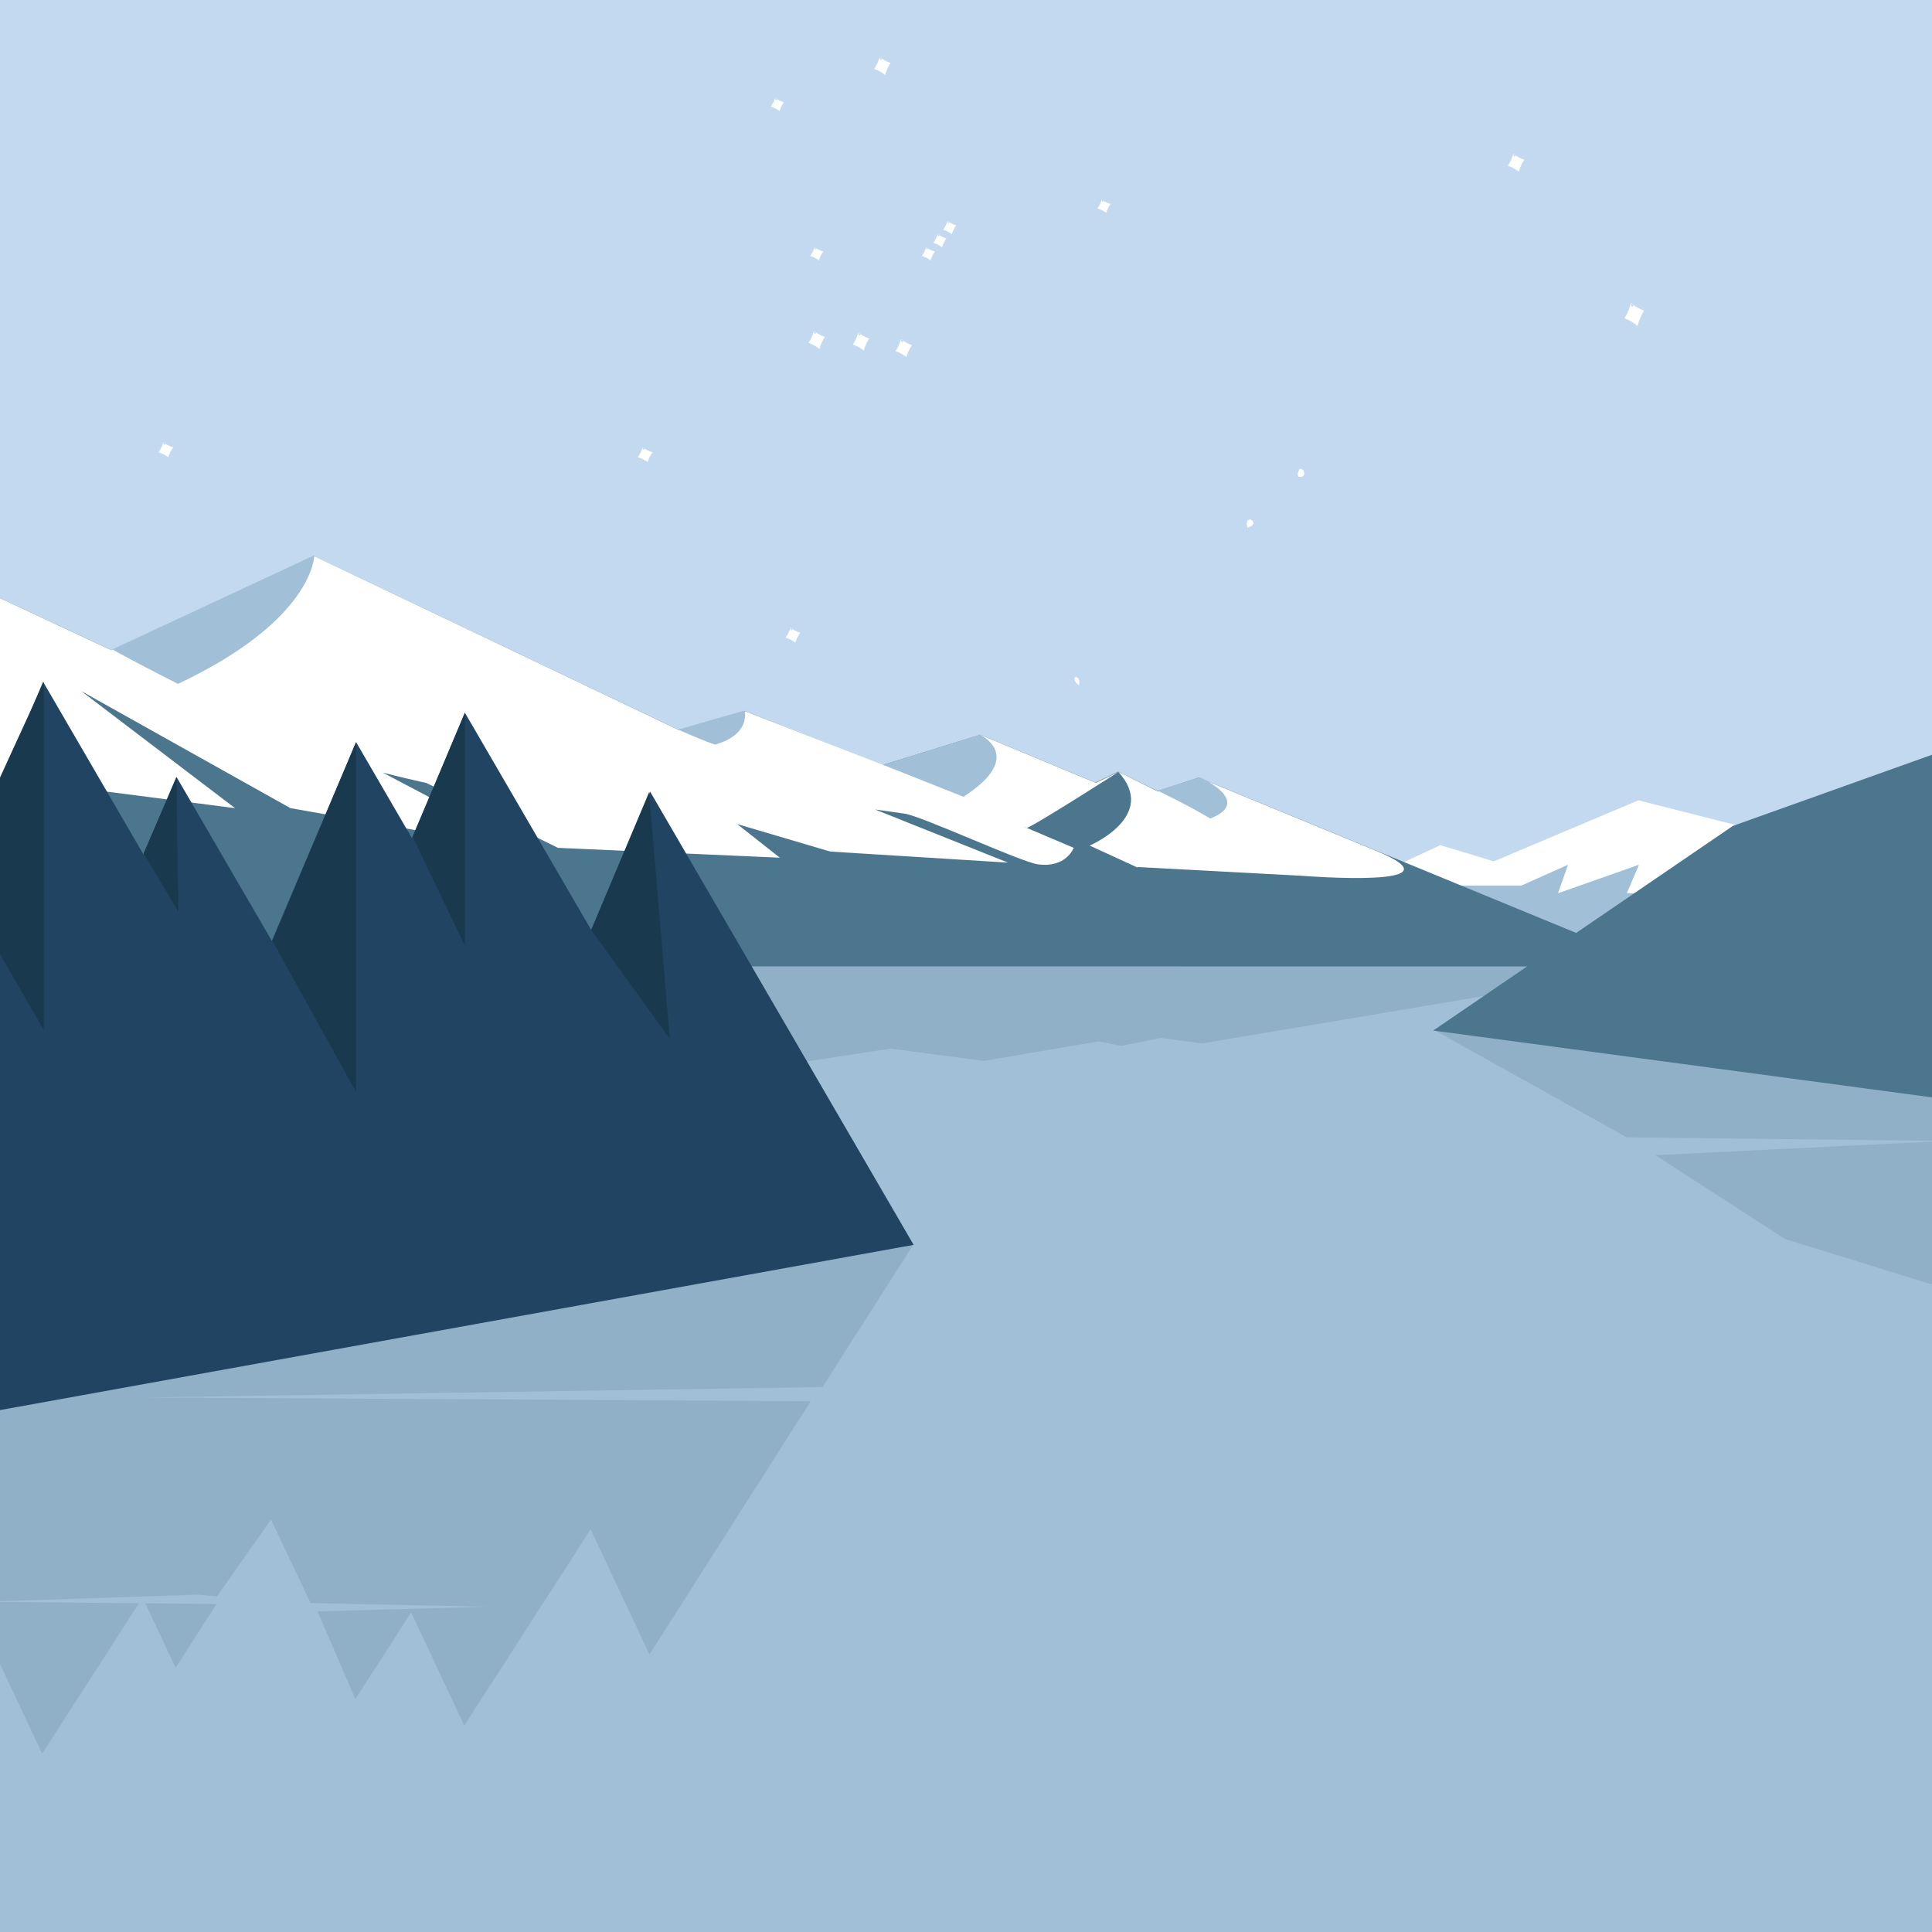 <?xml version="1.0" encoding="UTF-8"?>
<svg width="3000px" height="3000px" viewBox="0 0 3000 3000" version="1.1" xmlns="http://www.w3.org/2000/svg" xmlns:xlink="http://www.w3.org/1999/xlink">
    <!-- Generator: Sketch 43.2 (39069) - http://www.bohemiancoding.com/sketch -->
    <title>wakatipu</title>
    <desc>Created with Sketch.</desc>
    <defs></defs>
    <g id="Page-1" stroke="none" stroke-width="1" fill="none" fill-rule="evenodd">
        <g id="wakatipu">
            <g id="art" fill="#A1BFD6">
                <polygon id="colLight" points="0 3000 3000 3000 3000 0 0 0"></polygon>
            </g>
            <g id="sky" fill="#C2D9EF">
                <polygon points="0 1502 3000 1502 3000 0 0 0"></polygon>
            </g>
            <g id="back-hills" transform="translate(1824, 1242)" fill="#A1BFD6">
                <polygon id="colLight" points="1087.456 95.15 719.617 0.598 494.415 96.245 411.205 70.906 1.182 260.723 1138.431 260.723"></polygon>
            </g>
            <g id="back-hills-snow" transform="translate(2100, 1242)" fill="#FFFFFF">
                <polygon id="bgsnow" points="319.306 145 444.985 100.761 426.074 145 641.391 145 813.031 94.402 443.985 0.593 219.519 95.457 136.398 70.348 0.713 133.131 262.362 133.131 334.772 100.761"></polygon>
            </g>
            <g id="main-hills-shadow" transform="translate(5, 1500)" fill="#90B0C8">
                <polygon id="shadow" points="172.726 201.018 0.003 233.941 0.003 0.504 2574.055 0.504 1861.431 120.202 1797.589 111.687 1736.404 124.028 1700.999 117.03 1522.318 147.345 1377.823 128.201 1156.971 162.29 1054.257 150.367 433.899 260.629"></polygon>
            </g>
            <g id="main-hills" transform="translate(0, 862)" fill="#4C758E">
                <polygon id="colMid" points="172.726 147.395 0.003 66.723 0.003 638.725 2574.055 638.725 1861.431 345.423 1797.589 366.289 1736.404 336.049 1700.999 353.198 1522.318 278.914 1370.71 325.824 1156.971 242.293 1054.257 271.509 487.249 1.329"></polygon>
            </g>
            <g id="main-snow" transform="translate(0, 863)" fill="#FFFFFF">
                <path d="M1588.549,420.056 L1667.257,453.526 C1667.257,453.526 1655.4,485.47 1611.172,479.034 C1584.32,475.126 1431.529,404.329 1404.677,400.421 C1389.49,398.211 1374.08,396.046 1358.766,393.953 L1565.285,476.483 L1289.128,459.278 L1144.646,416.6 L1210.929,468.831 L866.352,453.526 L662.438,352.936 C641.862,348.382 618.609,342.924 594.125,336.617 L823.657,457.437 L451.033,391.902 C451.033,391.902 126,210 126,210 L365,391.902 L2.17833564e-14,344.882 L0.003,65.811 L172.788,146.591 L487.424,0.331 L1054.637,270.87 L1157.388,241.615 L1372.983,325.257 L1522.867,278.285 L1701.612,352.667 L1737.03,335.496 L1798,366 L1862.102,344.882 C1862.102,344.882 2044.239,419.919 2135.307,457.437 C2281.866,517.816 2020.894,496.889 2020.894,496.889 L1764.724,483.199 C1764.724,483.199 1815.41,449.729 1809.198,416.6 C1801.563,375.878 1737.03,335.496 1737.03,335.496 C1737.03,335.496 1602.843,421.38 1593.945,422.674 L1588.549,420.056 Z" id="snow"></path>
                <path d="M1766,484 L1692,450 C1692,450 1800,404.077 1736,335 C1808,380 1858,427 1858,427 L1766,484 Z" id="new-snow-corner"></path>
            </g>
            <g id="main-hills-snow-shadows" transform="translate(175, 862)" fill="#A1BFD6">
                <path d="M1321.043,375.213 C1417.766,312.94 1348.492,279.813 1347,279 L1196.14,325.634 L1321.043,375.213 Z" id="Path"></path>
                <path d="M0,146.596 C17.79,157.266 83.615,191.053 101.405,199.944 C313.11,100.137 313.1,0.33 313.1,0.33 L0,146.596 Z" id="Path"></path>
                <path d="M1622.479,365.683 C1622.479,365.683 1668.734,387.661 1704.314,409 C1771.918,382.326 1688.303,344.983 1688.303,344.983 L1622.479,365.683 Z" id="Path"></path>
                <path d="M935.609,294.193 C991.826,278.015 981.152,241.36 981.152,241.36 L878,270.902 C878,270.902 923.184,290.964 935.609,294.193 Z" id="Path"></path>
            </g>
            <g id="hill-right-reflection" transform="translate(2226, 1599)" fill="#90B0C8">
                <polygon id="shadow" points="545.317 324.682 811 407 811 0.864 0 0 300 167 794.764 172.697 344.644 194.808"></polygon>
            </g>
            <g id="hill-right" transform="translate(2225, 1158)" fill="#4C758E">
                <polygon id="colDark" points="465.714 124.525 0.53 442.217 775 546 814.111 0"></polygon>
            </g>
            <g id="tree-reflection" transform="translate(-762, 1933)" fill="#90B0C8">
                <path d="M2039.146,220.778 L2180,0 L1471.696,0 L1.11614293e-13,0 L1.11614293e-13,63.559 L932.024,81.034 L0,100.928 L1.11614293e-13,771.386 L106.801,572.973 L189.929,705.342 L280.283,540.608 L380.235,719.935 L432.225,622.914 L473.276,687.994 L586.365,512.344 L696.323,746.427 L760.288,647.079 L827.425,790 L977.736,556.538 L738.288,554.158 L1069.107,543.133 L1098.874,545.822 L1182.789,426.546 L1244.325,556.25 L1518.468,561.914 L1255.104,569.196 L1313.76,705.342 L1400.407,570.767 L1482.923,746.427 L1679.156,441.626 L1770.495,636.056 L2020.803,242.802 L987.666,237 L2039.146,220.778 Z M1034.644,656.652 L987.666,556.637 L1098.326,557.737 L1034.644,656.652 Z" id="shadow"></path>
            </g>
            <g id="trees" transform="translate(-760, 1058)" fill="#214463">
                <polygon id="colDark" points="759.824 158.87 695.899 48.919 586.008 307.985 472.988 113.589 431.962 185.614 380.005 78.239 280.114 276.704 189.815 94.389 106.738 240.885 0.003 21.297 -7.63837778e-14 1269 2178.665 875.009 1769.411 171.07 1678.129 386.25 1482.016 48.919 1399.55 243.326 1312.956 94.389 1182.066 402.939 1034.012 148.276 982.85 268.896 826.92 0.696"></polygon>
            </g>
            <g id="tree-shadows" transform="translate(-70, 1059)" fill="#193A4E">
                <polygon id="Path-2" points="988 385 1078 171 1110 554"></polygon>
                <polygon id="Path" points="792 47 792 410.012 711 241"></polygon>
                <polygon id="Path" points="623 93 623 637 493 402"></polygon>
                <polygon id="Path" points="344 148 347 357 293 266"></polygon>
                <polygon id="Path" points="138 0 138 540.533 0 301"></polygon>
            </g>
            <g id="stars" transform="translate(246, 88)" fill="#FFFFFF">
                <path d="M1772.028,639.756 C1781.102,639.729 1782.79,654.615 1770.481,652.234 C1767.071,648.611 1770.787,643.379 1772.028,639.756" id="Fill-1423"></path>
                <path d="M1691.097,731.459 C1684.186,706.512 1714.792,724.74 1691.097,731.459" id="Fill-1699"></path>
                <path d="M1423.729,963.308 C1430.682,962.461 1430.818,973.846 1429.193,976 C1425.81,973.293 1419.694,967.858 1423.729,963.308" id="Fill-2352"></path>
                <path d="M1192.129,295.869 C1196.265,298.919 1200.798,301.184 1205.725,302.664 C1202.673,306.797 1200.406,311.324 1198.927,316.248 C1194.794,313.192 1190.262,310.926 1185.332,309.45 C1188.39,305.321 1190.655,300.794 1192.129,295.869 C1197.636,297.16 1192.157,302.683 1192.129,295.869" id="Fill-2735"></path>
                <path d="M1018.79,295.869 C1022.926,298.919 1027.459,301.184 1032.386,302.664 C1029.334,306.797 1027.067,311.324 1025.588,316.248 C1021.455,313.192 1016.923,310.926 1011.993,309.45 C1015.051,305.321 1017.316,300.794 1018.79,295.869 C1024.297,297.16 1018.818,302.683 1018.79,295.869" id="Fill-2737"></path>
                <path d="M1017.941,425.782 C1023.113,429.976 1028.776,433.091 1034.935,435.127 C1031.121,440.808 1028.287,447.034 1026.438,453.802 C1021.271,449.6 1015.607,446.485 1009.444,444.455 C1013.267,438.779 1016.099,432.555 1017.941,425.782 C1024.825,427.555 1017.976,435.151 1017.941,425.782" id="Fill-2739"></path>
                <path d="M1086.767,428.329 C1091.937,432.523 1097.602,435.638 1103.761,437.674 C1099.945,443.356 1097.113,449.581 1095.264,456.35 C1090.096,452.148 1084.432,449.032 1078.27,447.004 C1082.092,441.327 1084.925,435.102 1086.767,428.329 C1093.651,430.103 1086.802,437.699 1086.767,428.329" id="Fill-2741"></path>
                <path d="M1153.044,438.519 C1158.214,442.712 1163.878,445.828 1170.038,447.863 C1166.222,453.545 1163.389,459.77 1161.541,466.539 C1156.373,462.337 1150.709,459.222 1144.547,457.193 C1148.369,451.516 1151.201,445.292 1153.044,438.519 C1159.928,440.292 1153.079,447.888 1153.044,438.519" id="Fill-2743"></path>
                <path d="M751.985,606.641 C756.639,610.072 761.736,612.621 767.28,614.286 C763.844,618.934 761.295,624.028 759.631,629.566 C754.981,626.129 749.884,623.58 744.338,621.92 C747.779,617.274 750.327,612.182 751.985,606.641 C758.18,608.091 752.018,614.306 751.985,606.641" id="Fill-2745"></path>
                <path d="M981.404,886.844 C986.058,890.275 991.155,892.824 996.699,894.49 C993.263,899.138 990.715,904.232 989.05,909.77 C984.4,906.332 979.303,903.783 973.757,902.123 C977.197,897.478 979.747,892.385 981.404,886.844 C987.599,888.295 981.435,894.51 981.404,886.844" id="Fill-2747"></path>
                <path d="M1209.973,275.491 C1214.109,278.54 1218.642,280.806 1223.569,282.286 C1220.517,286.419 1218.25,290.946 1216.771,295.869 C1212.638,292.814 1208.106,290.548 1203.176,289.072 C1206.234,284.943 1208.499,280.416 1209.973,275.491 C1215.479,276.781 1210.001,282.305 1209.973,275.491" id="Fill-2749"></path>
                <path d="M1119.905,0.382 C1125.075,4.575 1130.741,7.689 1136.899,9.725 C1133.085,15.408 1130.252,21.634 1128.403,28.402 C1123.236,24.201 1117.571,21.086 1111.408,19.055 C1115.23,13.379 1118.063,7.155 1119.905,0.382 C1126.79,2.156 1119.94,9.752 1119.905,0.382" id="Fill-2751"></path>
                <path d="M957.612,64.065 C961.75,67.114 966.281,69.378 971.208,70.86 C968.157,74.993 965.891,79.52 964.412,84.443 C960.277,81.387 955.746,79.121 950.815,77.644 C953.873,73.515 956.138,68.989 957.612,64.065 C963.121,65.354 957.64,70.877 957.612,64.065" id="Fill-2753"></path>
                <path d="M1225.267,255.113 C1229.403,258.162 1233.936,260.427 1238.864,261.908 C1235.811,266.041 1233.545,270.567 1232.066,275.491 C1227.932,272.435 1223.401,270.17 1218.471,268.693 C1221.528,264.564 1223.794,260.037 1225.267,255.113 C1230.774,256.403 1225.296,261.926 1225.267,255.113" id="Fill-2755"></path>
                <path d="M1464.883,221.998 C1469.019,225.047 1473.552,227.312 1478.479,228.793 C1475.427,232.926 1473.16,237.453 1471.681,242.376 C1467.548,239.32 1463.016,237.055 1458.086,235.578 C1461.144,231.449 1463.409,226.922 1464.883,221.998 C1470.39,223.288 1464.911,228.811 1464.883,221.998" id="Fill-2757"></path>
                <path d="M2103.858,150.673 C2109.028,154.866 2114.694,157.981 2120.853,160.017 C2117.038,165.698 2114.205,171.924 2112.357,178.693 C2107.19,174.492 2101.525,171.376 2095.362,169.346 C2099.184,163.669 2102.016,157.445 2103.858,150.673 C2110.742,152.446 2103.894,160.043 2103.858,150.673" id="Fill-2759"></path>
                <path d="M2286.544,382.478 C2292.748,387.816 2299.546,391.78 2306.937,394.371 C2302.358,401.602 2298.959,409.524 2296.742,418.14 C2290.541,412.792 2283.743,408.827 2276.348,406.245 C2280.935,399.019 2284.333,391.097 2286.544,382.478 C2294.803,384.736 2286.587,394.402 2286.544,382.478" id="Fill-2761"></path>
                <path d="M7.647,598.999 C12.3,602.43 17.399,604.979 22.942,606.644 C19.508,611.293 16.959,616.386 15.296,621.925 C10.645,618.487 5.547,615.937 0,614.277 C3.44,609.632 5.99,604.539 7.647,598.999 C13.843,600.449 7.679,606.664 7.647,598.999" id="Fill-2765"></path>
            </g>
        </g>
    </g>
</svg>